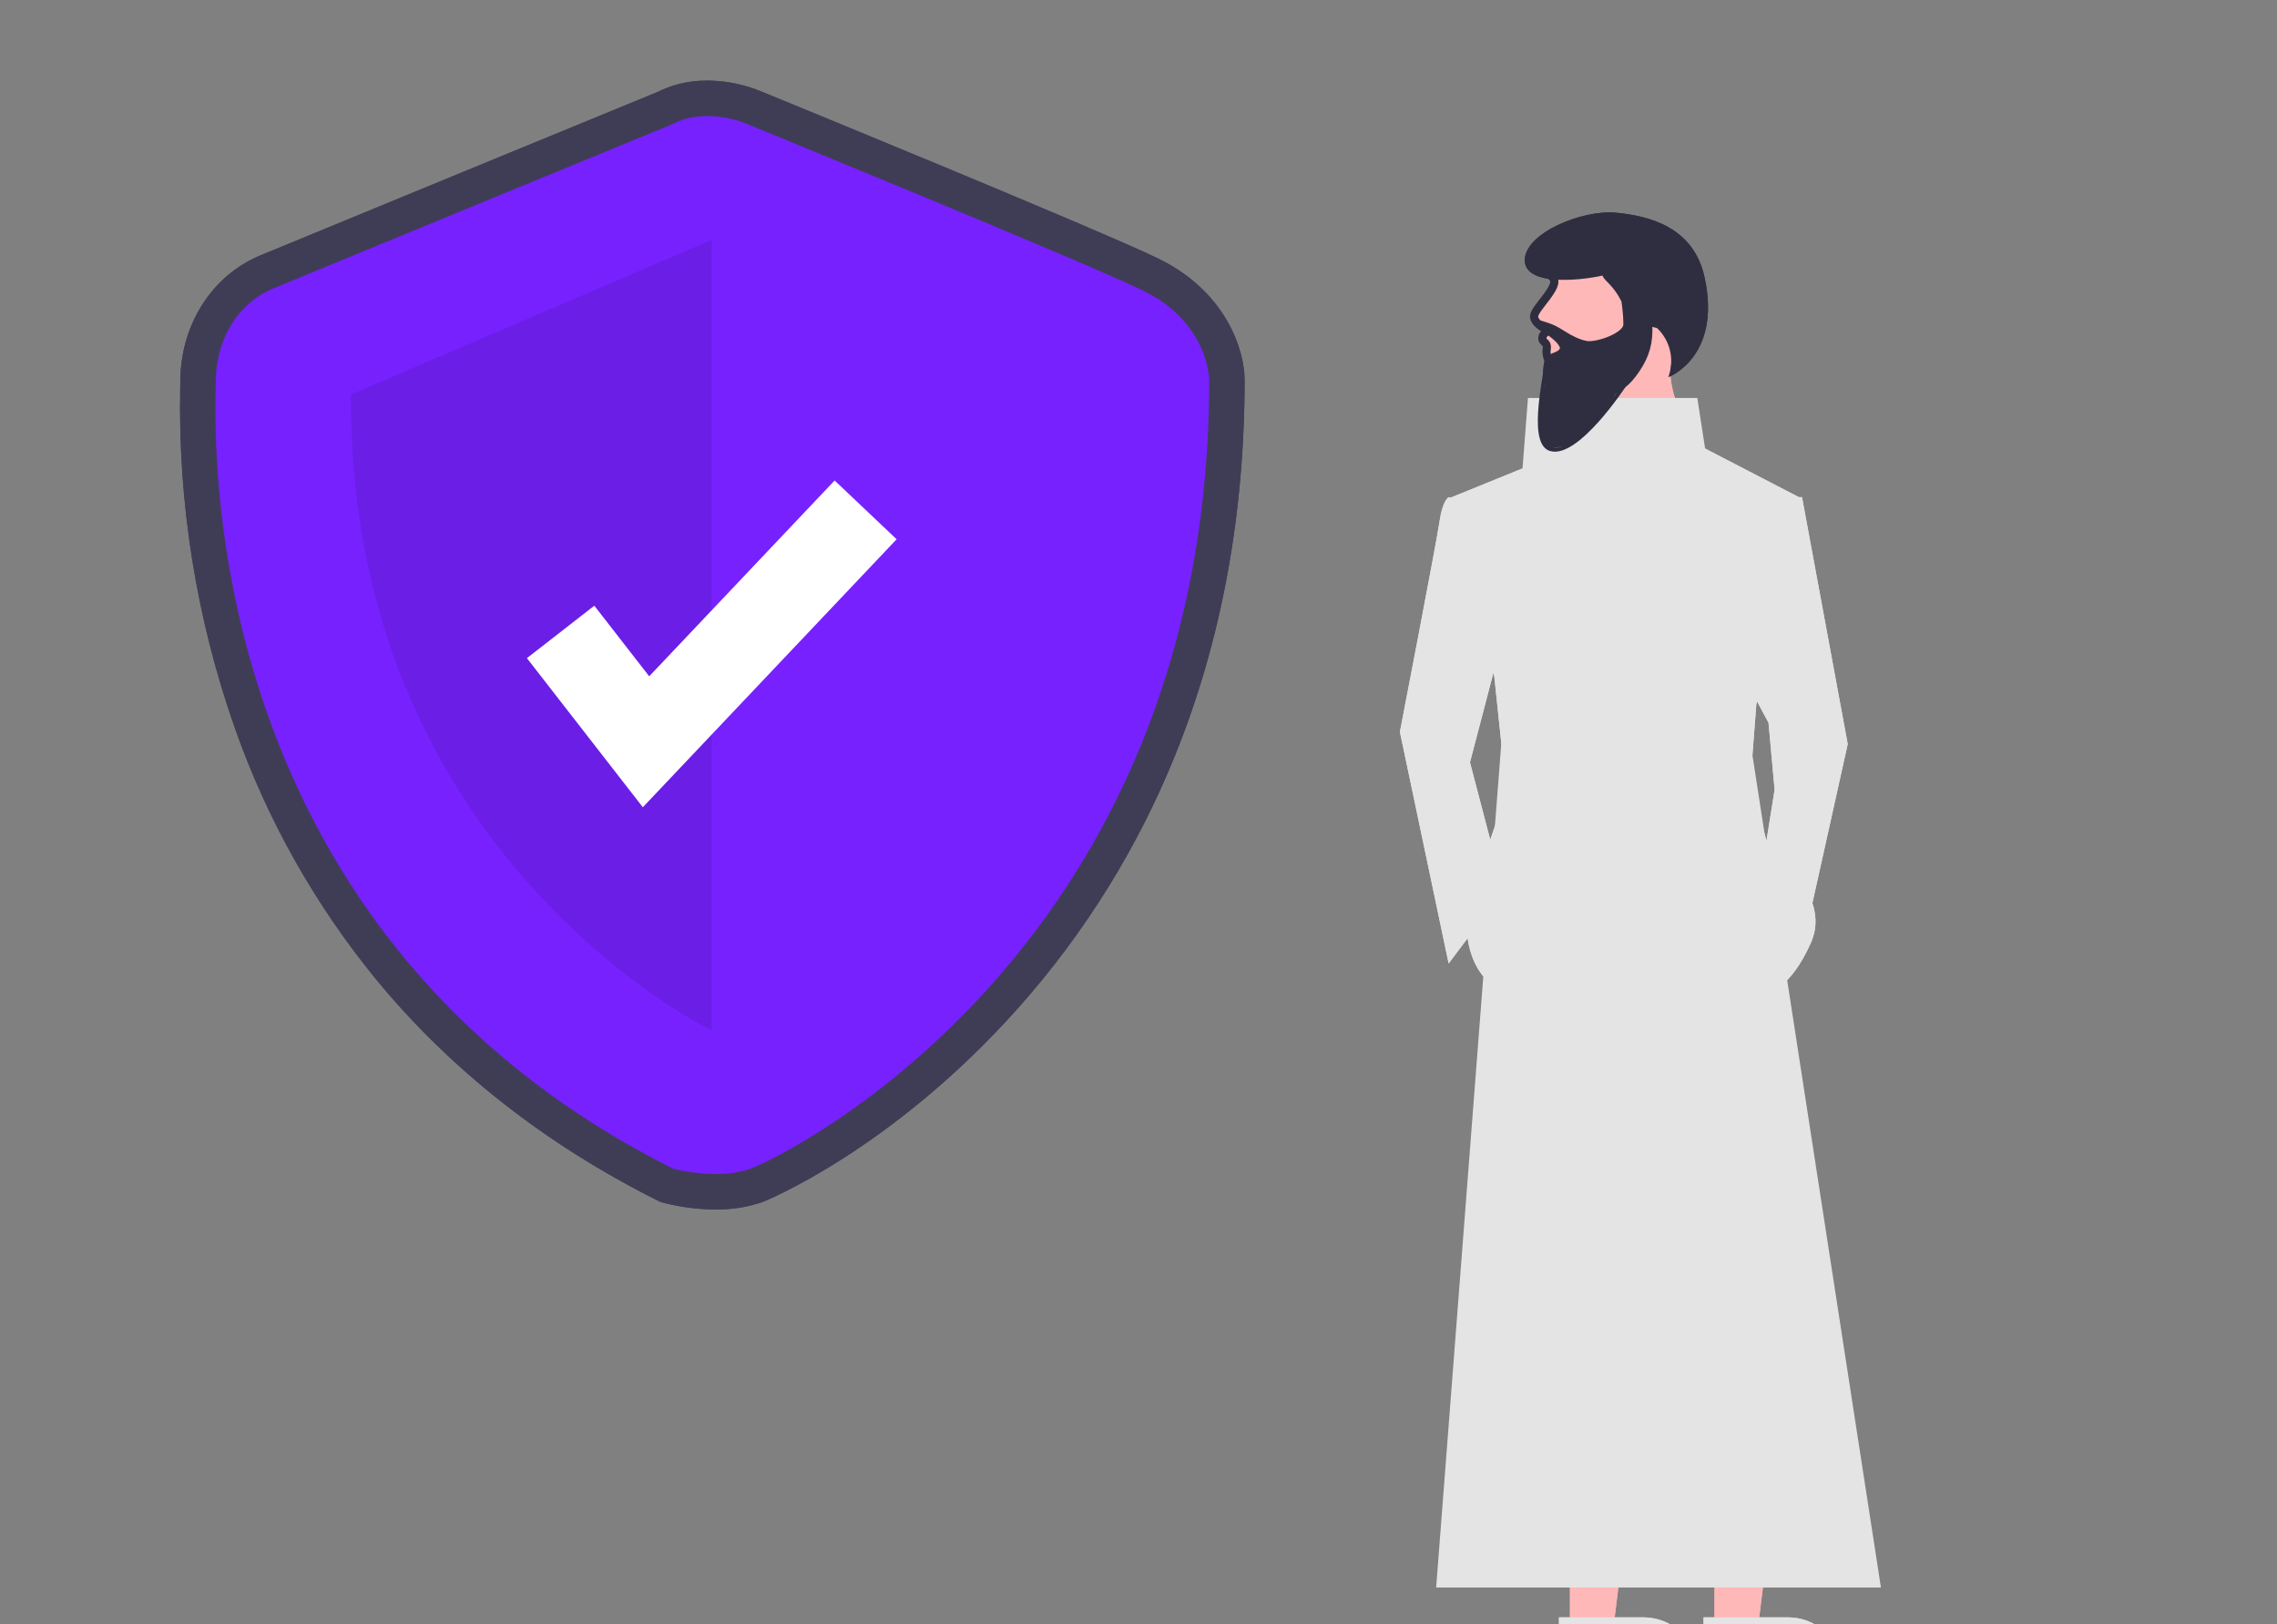 <svg width="558" height="398" viewBox="0 0 558 398" fill="none" xmlns="http://www.w3.org/2000/svg">
<rect x="0" y="0" width="558" height="398" fill="#808080" stroke="none"/>
<g clip-path="url(#clip0_54_558)">
<path d="M175.312 296.384C171.028 296.369 166.762 295.817 162.614 294.74L161.797 294.514L161.038 294.134C133.623 280.384 110.494 262.221 92.294 240.151C77.229 221.774 65.483 200.91 57.585 178.495C48.14 151.659 43.596 123.343 44.17 94.898C44.182 94.301 44.191 93.84 44.191 93.523C44.191 79.695 51.864 67.563 63.738 62.614C72.825 58.826 155.337 24.923 161.298 22.473C172.526 16.846 184.504 21.543 186.42 22.364C190.72 24.123 266.996 55.332 283.48 63.184C300.468 71.276 305 85.814 305 93.128C305 126.241 299.267 157.188 287.961 185.109C278.83 207.709 265.888 228.573 249.7 246.793C218.466 281.954 187.224 294.419 186.923 294.529C183.189 295.814 179.261 296.442 175.312 296.384ZM167.965 278.178C170.674 278.786 176.91 279.697 180.975 278.214C186.138 276.33 212.287 262.765 236.722 235.257C270.484 197.25 287.614 149.472 287.639 93.25C287.579 92.111 286.77 83.987 276.016 78.864C259.852 71.165 180.569 38.734 179.77 38.407L179.551 38.314C177.889 37.618 172.602 36.151 168.957 38.061L168.227 38.402C167.343 38.765 79.756 74.752 70.415 78.645C63.881 81.369 61.553 88.116 61.553 93.523C61.553 93.918 61.542 94.493 61.528 95.235C60.781 133.704 69.68 228.365 167.965 278.178Z" fill="#3F3D56"/>
<path d="M164.929 30.369C164.929 30.369 76.546 66.682 67.076 70.629C57.607 74.577 52.872 84.05 52.872 93.523C52.872 102.996 45.77 226.606 164.929 286.371C164.929 286.371 175.744 289.365 183.949 286.371C192.154 283.378 296.32 232.855 296.32 93.128C296.32 93.128 296.32 78.918 279.748 71.024C263.176 63.13 183.054 30.369 183.054 30.369C183.054 30.369 173.215 26.027 164.929 30.369Z" fill="#7721FF"/>
<path opacity="0.1" d="M174.399 58.788V252.507C174.399 252.507 85.227 209.567 86.016 96.68L174.399 58.788Z" fill="black"/>
<path d="M175.561 198.016L147.156 161.479L163.675 148.627L177.125 165.926L222.561 117.944L237.756 132.345L175.561 198.016Z" fill="white"/>
<path d="M175.312 296.384C171.028 296.369 166.762 295.817 162.614 294.74L161.797 294.514L161.038 294.134C133.623 280.384 110.494 262.221 92.294 240.151C77.229 221.774 65.483 200.91 57.585 178.495C48.14 151.659 43.596 123.343 44.17 94.898C44.182 94.301 44.191 93.84 44.191 93.523C44.191 79.695 51.864 67.563 63.738 62.614C72.825 58.826 155.337 24.923 161.298 22.473C172.526 16.846 184.504 21.543 186.42 22.364C190.72 24.123 266.996 55.332 283.48 63.184C300.468 71.276 305 85.814 305 93.128C305 126.241 299.267 157.188 287.961 185.109C278.83 207.709 265.888 228.573 249.7 246.793C218.466 281.954 187.224 294.419 186.923 294.529C183.189 295.814 179.261 296.442 175.312 296.384ZM167.965 278.178C170.674 278.786 176.91 279.697 180.975 278.214C186.138 276.33 212.287 262.765 236.722 235.257C270.484 197.25 287.614 149.472 287.639 93.25C287.579 92.111 286.77 83.987 276.016 78.864C259.852 71.165 180.569 38.734 179.77 38.407L179.551 38.314C177.889 37.618 172.602 36.151 168.957 38.061L168.227 38.402C167.343 38.765 79.756 74.752 70.415 78.645C63.881 81.369 61.553 88.116 61.553 93.523C61.553 93.918 61.542 94.493 61.528 95.235C60.781 133.704 69.68 228.365 167.965 278.178Z" fill="#3F3D56"/>
<path d="M164.929 30.369C164.929 30.369 76.546 66.682 67.076 70.629C57.607 74.577 52.872 84.05 52.872 93.523C52.872 102.996 45.77 226.606 164.929 286.371C164.929 286.371 175.744 289.365 183.949 286.371C192.154 283.378 296.32 232.855 296.32 93.128C296.32 93.128 296.32 78.918 279.748 71.024C263.176 63.13 183.054 30.369 183.054 30.369C183.054 30.369 173.215 26.027 164.929 30.369Z" fill="#7721FF"/>
<path opacity="0.1" d="M174.399 58.788V252.507C174.399 252.507 85.227 209.567 86.016 96.68L174.399 58.788Z" fill="black"/>
<path d="M157.531 197.819L129.125 161.282L145.644 148.43L159.095 165.729L204.531 117.747L219.725 132.148L157.531 197.819Z" fill="white"/>
<path d="M384.73 399.783L395.266 399.782L400.279 359.128L384.728 359.129L384.73 399.783Z" fill="#FFB8B8"/>
<path d="M382.042 396.342L402.792 396.341H402.793C406.3 396.341 409.663 397.735 412.143 400.216C414.622 402.696 416.016 406.061 416.016 409.569V409.999L382.043 410L382.042 396.342Z" fill="#E4E4E4"/>
<path d="M420.156 399.783L430.691 399.782L435.704 359.128L420.154 359.129L420.156 399.783Z" fill="#FFB8B8"/>
<path d="M417.468 396.342L438.218 396.341H438.218C441.725 396.341 445.089 397.735 447.568 400.216C450.048 402.696 451.441 406.061 451.442 409.569V409.999L417.469 410L417.468 396.342Z" fill="#E4E4E4"/>
<path d="M401.29 257.016L403.818 385.991L383.373 384.723L369.189 302.573L364.709 246.561L401.29 257.016Z" fill="#2F2E41"/>
<path d="M436.378 235.359L439.243 388.036L415.399 387.354L410.249 296.598L401.29 263.738L364.709 246.561L370.682 205.486L424.433 204.739L436.378 235.359Z" fill="#2F2E41"/>
<path d="M376.441 77.526L381.941 68.526L395.941 67.026C401.408 66.44 403.335 74.496 403.441 80.526C403.504 84.173 402.762 86.365 400.941 89.526C399.353 92.279 398.136 93.841 395.441 95.526C395.441 95.526 391.479 96.33 388.941 96.526C386.402 96.721 382.441 96.526 382.441 96.526C379.758 94.247 379.441 88.526 379.441 88.526L378.941 83.026L378.441 80.026L376.441 77.526Z" fill="#FFB8B8"/>
<path d="M410.434 106.395L413.235 110.64L420.701 131.55L414.728 212.953L379.64 213.701L375.161 120.348L384.544 108.615L410.434 106.395Z" fill="#CCCCCC"/>
<path d="M360.977 122.588L355.004 121.842C355.004 121.842 353.511 122.588 352.764 127.816C352.018 133.044 343.059 179.347 343.059 179.347L355.004 236.105L368.442 218.182L360.23 186.815L368.442 155.449L360.977 122.588Z" fill="#E4E4E4"/>
<path d="M392.941 97.526C396.941 95.526 406.941 84.526 403.441 80.526H409.941C409.941 80.526 409.441 87.026 408.941 90.026C408.441 93.026 409.941 97.526 409.941 97.526H392.941Z" fill="#FFB8B8" stroke="#FFB8B8"/>
<path d="M437.125 121.842H441.604L452.803 182.334L442.351 229.384L431.899 212.207L434.885 193.537L433.392 177.107L428.166 167.397L437.125 121.842Z" fill="#E4E4E4"/>
<path d="M406.073 80.4L402.749 79.568C402.749 79.568 400.256 65.435 394.438 67.097C388.62 68.76 373.661 70.423 373.661 63.772C373.661 57.121 387.789 51.301 396.1 52.133C404.411 52.964 415.025 55.722 417.708 67.929C422.009 87.497 408.834 92.439 408.834 92.439L409.053 91.727C409.662 89.749 409.706 87.64 409.179 85.638C408.652 83.636 407.576 81.822 406.073 80.4V80.4Z" fill="#2F2E41"/>
<path d="M355.751 121.842L379.64 112.133L385.24 108.025L402.037 182.334L409.876 105.785L440.858 121.842L430.406 172.625L428.913 192.043L433.392 207.726C433.392 207.726 449.07 218.928 443.844 230.878C438.618 242.827 432.646 243.574 432.646 243.574C432.646 243.574 407.263 219.675 405.77 213.701C404.277 207.726 402.037 197.271 402.037 197.271C402.037 197.271 389.346 245.067 374.415 244.32C359.484 243.574 359.484 227.89 359.484 227.89L363.216 211.46L369.189 194.283L366.203 165.904L355.751 121.842Z" fill="#E4E4E4"/>
<path d="M379.441 100.026L378.941 95.026L382.941 95.526L391.441 96.526L393.941 97.526L389.941 100.526L386.941 101.526L382.941 102.526L379.441 100.026Z" fill="#2F2E41"/>
<path d="M384.73 399.783L395.266 399.782L400.279 359.128L384.728 359.129L384.73 399.783Z" fill="#FFB8B8"/>
<path d="M382.042 396.342L402.792 396.341H402.793C406.3 396.341 409.663 397.735 412.143 400.216C414.622 402.696 416.016 406.061 416.016 409.569V409.999L382.043 410L382.042 396.342Z" fill="#E4E4E4"/>
<path d="M420.156 399.783L430.691 399.782L435.704 359.128L420.154 359.129L420.156 399.783Z" fill="#FFB8B8"/>
<path d="M417.468 396.342L438.218 396.341H438.218C441.725 396.341 445.089 397.735 447.568 400.216C450.048 402.696 451.441 406.061 451.442 409.569V409.999L417.469 410L417.468 396.342Z" fill="#E4E4E4"/>
<path d="M401.29 257.016L403.818 385.991L383.373 384.723L369.189 302.573L364.709 246.561L401.29 257.016Z" fill="#2F2E41"/>
<path d="M436.378 235.359L439.243 388.036L415.399 387.354L410.249 296.598L401.29 263.738L364.709 246.561L370.682 205.486L424.433 204.739L436.378 235.359Z" fill="#2F2E41"/>
<path d="M376.441 77.526L381.941 68.526L395.941 67.026C401.408 66.44 403.335 74.496 403.441 80.526C403.504 84.173 402.762 86.365 400.941 89.526C399.353 92.279 398.136 93.841 395.441 95.526C395.441 95.526 391.479 96.33 388.941 96.526C386.402 96.721 382.441 96.526 382.441 96.526C379.758 94.247 379.441 88.526 379.441 88.526L378.941 83.026L378.441 80.026L376.441 77.526Z" fill="#FFB8B8"/>
<path d="M410.434 106.395L413.235 110.64L420.701 131.55L414.728 212.953L379.64 213.701L375.161 120.348L384.544 108.615L410.434 106.395Z" fill="#CCCCCC"/>
<path d="M360.977 122.588L355.004 121.842C355.004 121.842 353.511 122.588 352.764 127.816C352.018 133.044 343.059 179.347 343.059 179.347L355.004 236.105L368.442 218.182L360.23 186.815L368.442 155.449L360.977 122.588Z" fill="#E4E4E4"/>
<path d="M392.941 97.526C396.941 95.526 406.941 84.526 403.441 80.526H409.941C409.941 80.526 409.441 87.026 408.941 90.026C408.441 93.026 409.941 97.526 409.941 97.526H392.941Z" fill="#FFB8B8" stroke="#FFB8B8"/>
<path d="M437.125 121.842H441.604L452.803 182.334L442.351 229.384L431.899 212.207L434.885 193.537L433.392 177.107L428.166 167.397L437.125 121.842Z" fill="#E4E4E4"/>
<path d="M406.073 80.4L402.749 79.568C402.749 79.568 400.256 65.435 394.438 67.097C388.62 68.76 373.661 70.423 373.661 63.772C373.661 57.121 387.789 51.301 396.1 52.133C404.411 52.964 415.025 55.722 417.708 67.929C422.009 87.497 408.834 92.439 408.834 92.439L409.053 91.727C409.662 89.749 409.706 87.64 409.179 85.638C408.652 83.636 407.576 81.822 406.073 80.4V80.4Z" fill="#2F2E41"/>
<path d="M355.751 121.842L379.64 112.133L385.24 108.025L402.037 182.334L409.876 105.785L440.858 121.842L430.406 172.625L428.913 192.043L433.392 207.726C433.392 207.726 449.07 218.928 443.844 230.878C438.618 242.827 432.646 243.574 432.646 243.574C432.646 243.574 407.263 219.675 405.77 213.701C404.277 207.726 402.037 197.271 402.037 197.271C402.037 197.271 389.346 245.067 374.415 244.32C359.484 243.574 359.484 227.89 359.484 227.89L363.216 211.46L369.189 194.283L366.203 165.904L355.751 121.842Z" fill="#E4E4E4"/>
<path d="M374.441 97.526H415.941L460.941 389.026H351.941L374.441 97.526Z" fill="#E4E4E4"/>
<path d="M389.941 104.526L384.941 109.026L379.441 110.026L377.941 107.526L377.441 101.026L378.441 94.526L382.941 95.526L391.441 96.526L396.441 95.526L393.441 101.026L389.941 104.526Z" fill="#2F2E41"/>
<path d="M398.941 77.526C399.971 73.283 393.941 67.526 393.941 67.526L391.941 66.026L394.441 64.026L398.441 66.026L402.441 71.526L403.941 80.026L402.441 88.026L398.441 93.026L391.941 97.026L383.941 97.526L379.941 94.526L379.441 87.526L383.441 85.526L381.941 83.526L377.441 79.026C377.441 79.026 386.307 86.061 391.941 84.026C395.449 82.758 398.061 81.151 398.941 77.526Z" fill="#2F2E41"/>
<path d="M379.499 88.544C380.4 87.116 382.041 87.543 383.058 86.042C384.342 84.146 379.499 81.039 379.499 81.039M379.499 88.544C379.499 88.544 377.974 93.547 381.025 96.048C384.685 99.05 393.226 96.549 393.226 96.549C396.797 95.233 398.818 93.547 400.851 90.545C403.277 86.964 404.144 83.835 403.901 79.538M379.499 88.544C379.499 88.544 379.089 87.342 378.991 86.543C378.895 85.767 379.233 85.286 378.991 84.541C378.773 83.87 378.036 83.742 377.974 83.04C377.889 82.067 378.632 81.514 379.499 81.039M379.499 81.039C379.499 81.039 378.009 80.383 376.958 79.395M376.958 79.395C376.384 78.857 375.941 78.22 375.941 77.537C375.941 75.536 382.55 70.033 380.516 68.031C378.483 66.03 378.991 67.031 378.991 65.53C378.991 64.029 380.23 61.261 381.024 58.526C385.6 60.027 394.242 59.526 394.242 59.526C394.624 61.483 393.062 62.543 393.226 64.529C393.343 65.947 393.22 67.026 394.243 68.031C396.276 70.033 397.293 71.534 398.31 73.535C398.31 73.535 398.818 76.537 398.818 79.538C398.818 82.54 391.192 85.042 388.65 84.541C386.581 84.134 384.718 83.145 382.941 82.026C381.195 80.926 380.441 80.526 378.941 80.026C377.989 79.709 376.958 79.395 376.958 79.395Z" stroke="#2F2E41" stroke-width="2"/>
<path d="M378.941 88.526C379.44 89.526 374.492 108.349 379.941 110.026C386.441 112.026 397.941 94.526 397.941 94.526" stroke="#2F2E41"/>
</g>
<defs>
<clipPath id="clip0_54_558">
<rect width="558" height="398" fill="white"/>
</clipPath>
</defs>
</svg>
